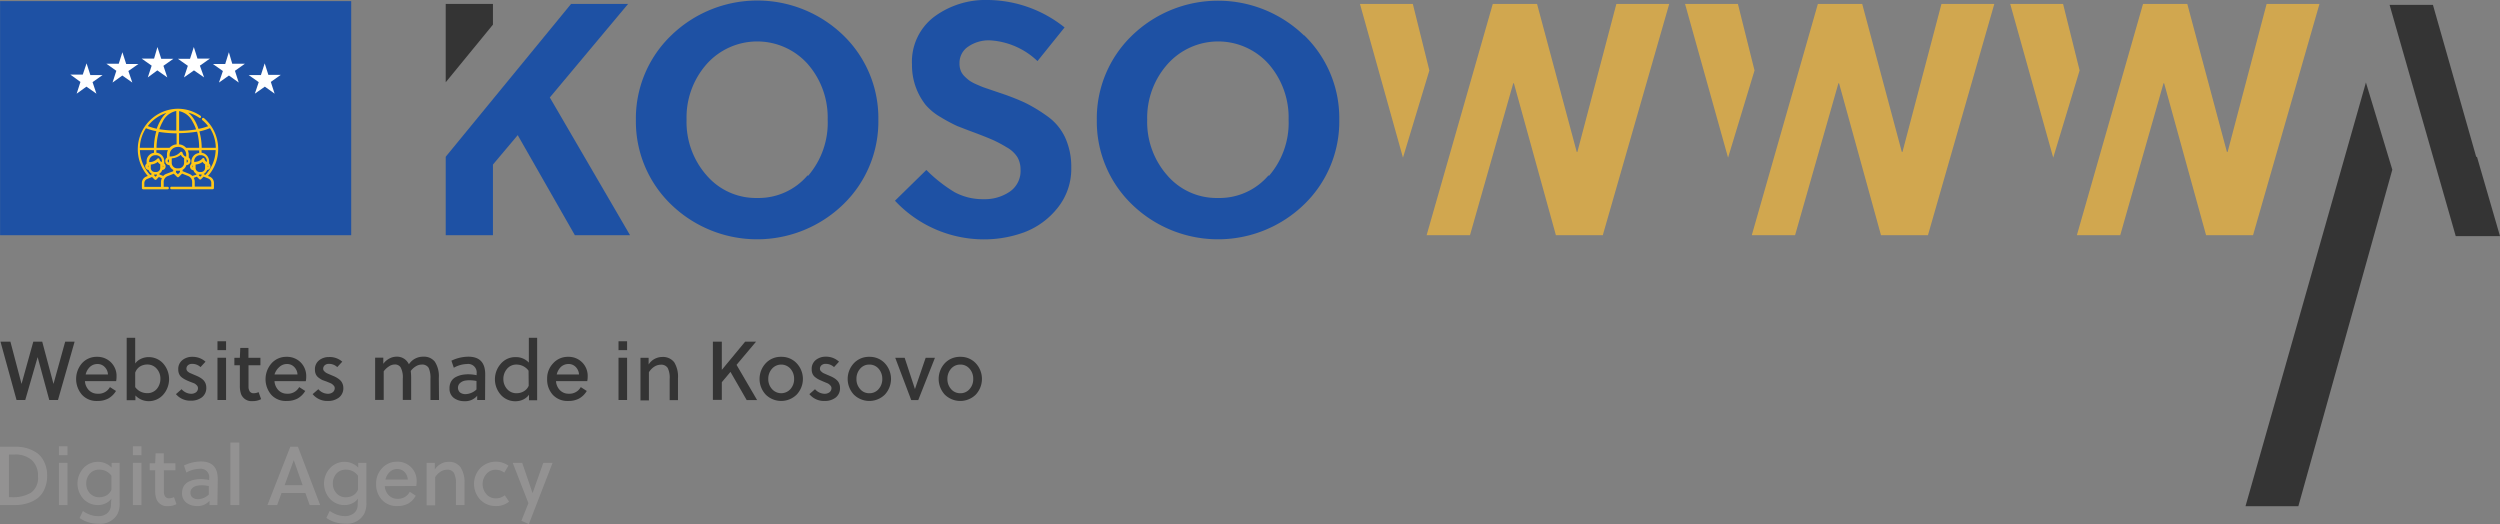 <svg xmlns="http://www.w3.org/2000/svg" viewBox="0 0 355.21 74.47" id="B15V7H0sM"><rect x="0" y="0" width="355.21" height="74.47" fill="#808080" stroke="none"/><style>#Hyf5NXBRsM{fill: #343434;}#HJQcVQB0sz{fill: #1e51a4;}#BJNcEXrCoG{fill: #fff;}#Skr9EmrAsf{fill: #fff;}#Hy8cVQrRoG{fill: #fff;}#HJDqE7B0iM{fill: #fff;}#Bku5E7S0jM{fill: #fff;}#BkYqE7rCjG{fill: #fff;}#H1954QHRif{fill: #ffc81a;}#r1o54mBAjG{fill: #1e51a4;}#HJn9VQH0oG{fill: #1e51a4;}#SyacNQSCif{fill: #1e51a4;}#HyA5E7S0oM{fill: #d1a74f;}#r11gc47SCif{fill: #d1a74f;}#rkegqEmBAof{fill: #d1a74f;}#HkZxqV7SRif{fill: #d1a74f;}#HyMl5EXHAoM{fill: #d1a74f;}#rk7xqVmSRof{fill: #d1a74f;}#HyVx5VQSAiG{fill: #343434;}#S1Sxq47BCoG{fill: #1e51a4;}#SkLx9VQSAoz{fill: #343434;}#BJveqVQr0jG{fill: #343434;}#rkuxqE7SRoG{fill: #343434;}#SJFx5EXSCsf{fill: #343434;}#H15e54QSRif{fill: #343434;}#SJsgc4mH0oM{fill: #343434;}#rJng9EmSAjG{fill: #343434;}#ry6ecEQS0jG{fill: #343434;}#HJ0e5NQH0iG{fill: #343434;}#B1k-cNQBCjf{fill: #343434;}#BJxZqVmHAoz{fill: #343434;}#HJbZqEQrRof{fill: #343434;}#ryMZ5NQB0sz{fill: #343434;}#BJXbqEXBCsz{fill: #343434;}#SkEZ547SCjz{fill: #343434;}#ryBW5N7SCoM{fill: #343434;}#HyL-qNQrRiG{fill: #343434;}#SyPZq47HAoG{fill: #343434;}#BJdZ5VmHAoG{fill: #343434;}#SJtZq4XSCiM{fill: #343434;}#Skc-94XBRof{fill: #343434;}#ryiZ5EQBAsf{fill: #939292;}#HyhWcN7HAjf{fill: #939292;}#SJ6W54QHAif{fill: #939292;}#rkCWqVmrAjz{fill: #939292;}#By1Mq4XS0iz{fill: #939292;}#BJgM54XSRjG{fill: #939292;}#Bk-M9V7HAoz{fill: #939292;}#Byzz9NQSAsz{fill: #939292;}#HkXzqN7SAsM{fill: #939292;}#rkEGcNXrRsf{fill: #939292;}#HyHzcVXrRsz{fill: #939292;}#Sy8fqVmrCoz{fill: #939292;}#SJvM54mB0oG{fill: #939292;}</style><defs/><title>kosowwwa_1</title><g id="S1e9N7BCif" data-name="Layer 2"><g id="ByW9VQBRjM" data-name="Layer 1"><polygon points="339.91 24.11 326.56 71.92 319.05 71.92 336.16 11.72 339.91 24.11" id="Hyf5NXBRsM"/><rect id="HJQcVQB0sz" x="0.01" y="0.16" width="49.89" height="33.26"/><path id="BJNcEXrCoG" d="M32.52,7.42,32,9.09H30.24l1.43,1-.56,1.64,1.42-1,1.39,1-.54-1.67,1.41-1H33Z"/><path id="Skr9EmrAsf" d="M27.54,6.68,27,8.35l-1.73,0,1.42,1L26.14,11l1.42-1L29,11,28.4,9.33l1.42-1H28.06Z"/><path id="Hy8cVQrRoG" d="M12.3,9l.54,1.67,1.73,0-1.42,1,.55,1.64-1.42-1-1.39,1,.54-1.67L10,10.6h1.76Z"/><path id="HJDqE7B0iM" d="M17.39,7.42l.54,1.67h1.74l-1.43,1,.56,1.64-1.42-1-1.39,1,.54-1.67-1.41-1h1.75Z"/><path id="Bku5E7S0jM" d="M22.37,6.68l.54,1.67,1.73,0-1.42,1L23.77,11l-1.42-1L21,11l.55-1.67-1.42-1h1.76Z"/><path id="BkYqE7rCjG" d="M37.61,9l-.54,1.67-1.73,0,1.42,1-.55,1.64,1.42-1,1.39,1-.54-1.67,1.41-1H38.13Z"/><path d="M29.74,25.07,29.55,25A5.7,5.7,0,0,0,31,21.15a5.77,5.77,0,0,0-1-3.24l0,0a5.84,5.84,0,0,0-1-1.11.19.19,0,0,0-.26,0,.2.2,0,0,0,0,.26,5.25,5.25,0,0,1,.83.87,8.11,8.11,0,0,1-1.37.38,6.3,6.3,0,0,0-.52-1.18A4.43,4.43,0,0,0,26.76,16a5.7,5.7,0,0,1,1.52.71.19.19,0,0,0,.26,0,.2.2,0,0,0-.05-.26,5.76,5.76,0,0,0-3.22-1A5.76,5.76,0,0,0,21,25l-.18.07a1,1,0,0,0-.66,1v.65a.19.19,0,0,0,.19.18h3.46a.18.18,0,1,0,0-.36h-.55v-.64a.89.89,0,0,1,.54-.87h0l.89-.35h0l.47.46a.21.21,0,0,0,.13.05h0a.16.16,0,0,0,.13-.06l.45-.46.89.35h0a.89.89,0,0,1,.54.87v.64H24.36a.18.18,0,0,0,0,.36h5.85a.19.19,0,0,0,.19-.18v-.65A1,1,0,0,0,29.74,25.07Zm-.55-.22L29,24.78v-.1a1,1,0,0,0,.43-.53.51.51,0,0,0,.28-.91v-.32a1.24,1.24,0,0,0-1.07-1.22c0-.12,0-.24,0-.37h2A5.33,5.33,0,0,1,29.19,24.85Zm-.65-.41h-.17a.58.58,0,0,1-.58-.58v-.48h0a2,2,0,0,0,1-.38.82.82,0,0,0,.35.34v.52A.58.58,0,0,1,28.54,24.44Zm.11.36v.1l-.2.21-.19-.18V24.8h.39Zm-1-1.77h-.06v-.12a.85.85,0,0,1,.86-.86h.08a.86.86,0,0,1,.87.86V23h0c-.25-.06-.34-.39-.34-.4a.17.17,0,0,0-.32-.06A1.49,1.49,0,0,1,27.61,23Zm1.87.73v-.24a.15.15,0,0,1,.07.12A.14.14,0,0,1,29.48,23.76Zm.32-5.54A5.31,5.31,0,0,1,30.66,21h-2a9.16,9.16,0,0,0-.33-2.33A7.87,7.87,0,0,0,29.8,18.22ZM28.3,21H26.44a1.47,1.47,0,0,0-1-.49V18.92A17.83,17.83,0,0,0,28,18.71,9,9,0,0,1,28.3,21Zm-1.6,1.9a.24.24,0,0,1-.18.22v-.45A.25.25,0,0,1,26.7,22.87Zm-1.25-7.11a2.74,2.74,0,0,1,1.93,1.54,5.42,5.42,0,0,1,.48,1.06,15.1,15.1,0,0,1-2.41.19V15.76Zm-.12,5.08A1.13,1.13,0,0,1,26.46,22v.23h-.08c-.34-.08-.45-.53-.45-.53a.18.18,0,0,0-.14-.14.18.18,0,0,0-.19.07,1.89,1.89,0,0,1-1.38.6H24.1V22a1.13,1.13,0,0,1,1.13-1.12ZM22.24,21a8.17,8.17,0,0,1,.33-2.26,17.7,17.7,0,0,0,2.52.21v1.56a1.52,1.52,0,0,0-1,.49H22.24ZM24,22.64v.45a.23.23,0,0,1-.18-.22A.25.25,0,0,1,24,22.64Zm1.05-6.88v2.79a15,15,0,0,1-2.41-.19,6.06,6.06,0,0,1,.47-1.06A2.73,2.73,0,0,1,25.09,15.76Zm-1.31.2a4.06,4.06,0,0,0-.94,1.15,7,7,0,0,0-.53,1.18A8.25,8.25,0,0,1,21,17.91,5.49,5.49,0,0,1,23.78,16Zm-3,2.26a7.87,7.87,0,0,0,1.47.42A9.16,9.16,0,0,0,21.87,21h-2A5.32,5.32,0,0,1,20.74,18.22Zm1.17,6.58h.39v.1l-.2.21-.19-.18Zm.28-.36H22a.58.58,0,0,1-.58-.58v-.48a1.9,1.9,0,0,0,1-.38.88.88,0,0,0,.35.34v.52A.58.58,0,0,1,22.19,24.44Zm.47-1.81a.2.2,0,0,0-.14-.14.21.21,0,0,0-.19.08,1.49,1.49,0,0,1-1.07.46H21.2v-.12a.86.86,0,0,1,.86-.86h.09a.86.86,0,0,1,.86.86V23h0C22.74,23,22.66,22.64,22.66,22.63Zm-2.78-1.3h2c0,.13,0,.25,0,.38a1.21,1.21,0,0,0-1.05,1.21v.32a.51.51,0,0,0-.2.4.52.52,0,0,0,.48.51,1,1,0,0,0,.43.53v.1l-.2.08A5.35,5.35,0,0,1,19.88,21.33Zm1.2,2.18v.26a.16.16,0,0,1,0-.26Zm1.79,2.4v.64H20.51v-.47a.66.66,0,0,1,.41-.66h0l.68-.27.37.36a.19.19,0,0,0,.13.05h0a.18.18,0,0,0,.13-.06l.34-.35.43.17A1.33,1.33,0,0,0,22.87,25.91Zm1.76-1.59-1,.38a1.15,1.15,0,0,0-.44.3l-.55-.22v-.1a1,1,0,0,0,.42-.53.5.5,0,0,0,.47-.51.51.51,0,0,0-.19-.4v-.32a1.22,1.22,0,0,0-1.12-1.22c0-.12,0-.25,0-.37h1.64a1.49,1.49,0,0,0-.14.63v.43a.58.58,0,0,0-.24.48.59.59,0,0,0,.59.59,1.14,1.14,0,0,0,.54.68v.18Zm-1.49-.56v-.24a.14.14,0,0,1,.06.12A.13.13,0,0,1,23.14,23.76Zm2.43.69h0l-.29.31L25,24.49v-.23l.19,0h.21l.18,0Zm-.18-.53h-.21a.78.78,0,0,1-.78-.78V22.5a2.37,2.37,0,0,0,1.29-.5,1,1,0,0,0,.47.46v.68A.78.78,0,0,1,25.39,23.92ZM27.32,25a1.15,1.15,0,0,0-.44-.3l-.94-.38v-.18a1.18,1.18,0,0,0,.54-.68.59.59,0,0,0,.58-.59.58.58,0,0,0-.24-.48V22a1.49,1.49,0,0,0-.14-.63H28.3c0,.12,0,.25,0,.37a1.23,1.23,0,0,0-1.11,1.22v.32a.53.53,0,0,0-.19.4.51.51,0,0,0,.48.51,1,1,0,0,0,.42.53v.1Zm.1-1.49v.26a.16.16,0,0,1,0-.26Zm2.61,3H27.67v-.64a1.21,1.21,0,0,0-.14-.6l.43-.17.36.36a.21.21,0,0,0,.13.05h0a.16.16,0,0,0,.13-.06l.35-.35.68.27h0a.66.66,0,0,1,.41.66v.47Z" id="H1954QHRif"/><path d="M119.8,5a16.35,16.35,0,0,1,5,12,16.37,16.37,0,0,1-5,12.05,17.57,17.57,0,0,1-24.45,0,16.37,16.37,0,0,1-5-12,16.35,16.35,0,0,1,5-12A17.57,17.57,0,0,1,119.8,5Zm-5,20A11.53,11.53,0,0,0,117.6,17a11.55,11.55,0,0,0-2.84-7.91,9.63,9.63,0,0,0-14.34,0A11.44,11.44,0,0,0,97.55,17a11.45,11.45,0,0,0,2.87,7.94,9.23,9.23,0,0,0,7.18,3.19A9.14,9.14,0,0,0,114.76,24.9Z" id="r1o54mBAjG"/><path d="M147.41,8.68a10.64,10.64,0,0,0-6.81-2.95,5.16,5.16,0,0,0-3,.87A2.77,2.77,0,0,0,136.33,9a2.69,2.69,0,0,0,.16,1,2.29,2.29,0,0,0,.54.83,6.88,6.88,0,0,0,.69.61,6,6,0,0,0,1,.54c.45.2.79.34,1,.42l1.17.4,1.08.37a34,34,0,0,1,3.64,1.41,22.21,22.21,0,0,1,3.12,1.88,7.68,7.68,0,0,1,2.61,3.08,10,10,0,0,1,.87,4.29,8.84,8.84,0,0,1-2,5.78,11,11,0,0,1-4.7,3.4,16.52,16.52,0,0,1-5.77,1,17.3,17.3,0,0,1-12.58-5.49l4.46-4.37a21,21,0,0,0,4,3.15,8.43,8.43,0,0,0,4.15,1,6.29,6.29,0,0,0,3.69-1.06A3.54,3.54,0,0,0,145,24.08a3.47,3.47,0,0,0-.45-1.76A4.23,4.23,0,0,0,143,20.91a18.41,18.41,0,0,0-1.87-1q-.81-.36-2.49-1c-1.13-.41-2-.76-2.63-1a23.35,23.35,0,0,1-2.35-1.26,8.19,8.19,0,0,1-2.16-1.77,9.08,9.08,0,0,1-1.92-5.7,8,8,0,0,1,3.17-6.81A12.24,12.24,0,0,1,140.37,0a17.65,17.65,0,0,1,10.89,3.9Z" id="HJn9VQH0oG"/><path d="M185.29,5a16.35,16.35,0,0,1,5,12,16.37,16.37,0,0,1-5,12.05,17.57,17.57,0,0,1-24.45,0,16.37,16.37,0,0,1-5-12,16.35,16.35,0,0,1,5-12,17.57,17.57,0,0,1,24.45,0Zm-5,20A11.53,11.53,0,0,0,183.09,17a11.55,11.55,0,0,0-2.84-7.91,9.63,9.63,0,0,0-14.34,0A11.44,11.44,0,0,0,163,17a11.45,11.45,0,0,0,2.87,7.94,9.23,9.23,0,0,0,7.18,3.19A9.14,9.14,0,0,0,180.25,24.9Z" id="SyacNQSCif"/><polygon points="203.09 10.01 200.74 0.56 193.23 0.56 199.34 22.4 203.09 10.01" id="HyA5E7S0oM"/><polygon points="229.66 0.56 224.12 21.59 224.03 21.59 218.39 0.56 212.1 0.56 202.7 33.42 208.86 33.42 215.01 11.83 215.1 11.83 221.07 33.42 227.73 33.42 237.17 0.56 229.66 0.56" id="r11gc47SCif"/><polygon points="249.29 10.01 246.93 0.56 239.42 0.56 245.53 22.4 249.29 10.01" id="rkegqEmBAof"/><polygon points="275.85 0.56 270.31 21.59 270.22 21.59 264.59 0.56 258.29 0.56 248.9 33.42 255.05 33.42 261.21 11.83 261.3 11.83 267.26 33.42 273.93 33.42 283.36 0.56 275.85 0.56" id="HkZxqV7SRif"/><polygon points="295.48 10.01 293.13 0.56 285.62 0.56 291.73 22.4 295.48 10.01" id="HyMl5EXHAoM"/><polygon points="322.05 0.56 316.51 21.59 316.41 21.59 310.78 0.56 304.49 0.56 295.09 33.42 301.25 33.42 307.4 11.83 307.49 11.83 313.45 33.42 320.12 33.42 329.56 0.56 322.05 0.56" id="rk7xqVmSRof"/><polygon points="70.04 3.5 70.04 0.56 63.33 0.56 63.33 11.69 70.04 3.5" id="HyVx5VQSAiG"/><polygon points="78.12 13.85 89.24 0.56 81.12 0.56 81.12 0.56 81.13 0.57 63.33 22.27 63.33 33.42 70.04 33.42 70.04 23.38 73.56 19.2 81.68 33.42 89.52 33.42 78.12 13.85" id="S1Sxq47BCoG"/><path d="M6,48.55l1.6,6h0l1.66-6H10.6L8.24,56.83H7L5.35,50.74h0L3.59,56.83H2.35L.07,48.55H1.48l1.58,6h0l1.67-6Z" id="SkLx9VQSAoz"/><path d="M12.07,54.15a2,2,0,0,0,.55,1.28,1.68,1.68,0,0,0,1.26.51A1.83,1.83,0,0,0,15.62,55l.86.55a3,3,0,0,1-1.11,1.08,3.2,3.2,0,0,1-1.55.34,2.78,2.78,0,0,1-2.17-.88,3.42,3.42,0,0,1,0-4.48,2.78,2.78,0,0,1,2.12-.91,2.7,2.7,0,0,1,2.79,2.78,3.4,3.4,0,0,1-.06.67Zm3.27-.94a1.59,1.59,0,0,0-.46-1.06,1.37,1.37,0,0,0-1-.43,1.56,1.56,0,0,0-1.1.41,2.14,2.14,0,0,0-.61,1.08Z" id="BJveqVQr0jG"/><path d="M18,48h1.21v3.65a2,2,0,0,1,.83-.67,2.45,2.45,0,0,1,1.06-.24,2.76,2.76,0,0,1,2.09.91,3.36,3.36,0,0,1,0,4.43A2.75,2.75,0,0,1,21.1,57a2.71,2.71,0,0,1-1-.21,2.66,2.66,0,0,1-.86-.6l0,.67H18Zm1.21,4.91V55a2.07,2.07,0,0,0,1.66.86,1.74,1.74,0,0,0,1.42-.61,2.22,2.22,0,0,0,.5-1.43,2.08,2.08,0,0,0-.52-1.43,1.74,1.74,0,0,0-1.37-.6,2,2,0,0,0-1,.28A1.68,1.68,0,0,0,19.24,52.87Z" id="rkuxqE7SRoG"/><path d="M29.2,51.39l-.71.77a1.69,1.69,0,0,0-1.18-.46.88.88,0,0,0-.6.19.65.65,0,0,0-.22.52.5.5,0,0,0,.18.37A1.16,1.16,0,0,0,27,53l.56.24.49.21a4.52,4.52,0,0,1,.46.25,2.57,2.57,0,0,1,.42.34,1.76,1.76,0,0,1,.27.43,1.56,1.56,0,0,1,.11.57,1.66,1.66,0,0,1-.63,1.42,2.52,2.52,0,0,1-1.57.47A2.64,2.64,0,0,1,25,56l.8-.7a1.86,1.86,0,0,0,1.34.65,1.17,1.17,0,0,0,.71-.21.73.73,0,0,0,.28-.61.54.54,0,0,0-.18-.39,1.29,1.29,0,0,0-.37-.28L27,54.24c-.27-.11-.48-.2-.61-.27a3.16,3.16,0,0,1-.51-.31,1.24,1.24,0,0,1-.42-.5,1.53,1.53,0,0,1-.13-.66,1.59,1.59,0,0,1,.58-1.33,2.16,2.16,0,0,1,1.41-.47A2.72,2.72,0,0,1,29.2,51.39Z" id="SJFx5EXSCsf"/><path d="M32.12,49.75H30.9V48.49h1.22Zm0,7.08H30.9v-6h1.22Z" id="H15e54QSRif"/><path d="M37,51.9H35.31v2.6c0,.2,0,.36,0,.47a1.14,1.14,0,0,0,.2.68.66.66,0,0,0,.56.22,1.5,1.5,0,0,0,.67-.16l.36,1a2.42,2.42,0,0,1-1.2.28,1.59,1.59,0,0,1-1.65-1,3.47,3.47,0,0,1-.17-1.18V51.9h-.78V50.84h.78l.06-1.4h1.16v1.4H37Z" id="SJsgc4mH0oM"/><path d="M39,54.15a2.05,2.05,0,0,0,.55,1.28,1.68,1.68,0,0,0,1.26.51A1.83,1.83,0,0,0,42.51,55l.86.55a3.06,3.06,0,0,1-1.1,1.08,3.25,3.25,0,0,1-1.55.34,2.78,2.78,0,0,1-2.18-.88,3.42,3.42,0,0,1,.05-4.48,2.79,2.79,0,0,1,2.13-.91,2.71,2.71,0,0,1,2,.79,2.75,2.75,0,0,1,.79,2,3.4,3.4,0,0,1-.06.67Zm3.27-.94a1.59,1.59,0,0,0-.46-1.06,1.37,1.37,0,0,0-1-.43,1.56,1.56,0,0,0-1.1.41A2.3,2.3,0,0,0,39,53.21Z" id="rJng9EmSAjG"/><path d="M48.63,51.39l-.71.77a1.69,1.69,0,0,0-1.18-.46.87.87,0,0,0-.59.19.65.65,0,0,0-.23.52.48.48,0,0,0,.19.37,1.16,1.16,0,0,0,.36.26l.55.24.5.21a3.62,3.62,0,0,1,.45.25,2.57,2.57,0,0,1,.42.34,1.32,1.32,0,0,1,.27.43,1.39,1.39,0,0,1,.12.57,1.66,1.66,0,0,1-.64,1.42,2.5,2.5,0,0,1-1.57.47A2.67,2.67,0,0,1,44.42,56l.81-.7a1.84,1.84,0,0,0,1.33.65,1.15,1.15,0,0,0,.71-.21.74.74,0,0,0,.29-.61.52.52,0,0,0-.19-.39,1.17,1.17,0,0,0-.37-.28l-.58-.24L45.81,54a2.75,2.75,0,0,1-.5-.31,1.27,1.27,0,0,1-.43-.5,1.53,1.53,0,0,1-.13-.66,1.59,1.59,0,0,1,.58-1.33,2.2,2.2,0,0,1,1.41-.47A2.68,2.68,0,0,1,48.63,51.39Z" id="ry6ecEQS0jG"/><path d="M62.38,56.83H61.16v-3a3.41,3.41,0,0,0-.26-1.57,1.07,1.07,0,0,0-1-.46,1.63,1.63,0,0,0-.82.25,2.51,2.51,0,0,0-.72.66,8.68,8.68,0,0,1,.06,1v3.11H57.23v-3a3,3,0,0,0-.3-1.61.94.94,0,0,0-.88-.42,1.49,1.49,0,0,0-.82.29,2.71,2.71,0,0,0-.71.68v4.06H53.3v-6h1.16l0,.87a2.52,2.52,0,0,1,.85-.74,2.1,2.1,0,0,1,1-.27,1.83,1.83,0,0,1,1.64.82,2,2,0,0,1,.15.26,2.38,2.38,0,0,1,2.06-1.08,1.94,1.94,0,0,1,1.63.72,3.79,3.79,0,0,1,.56,2.3Z" id="HJ0e5NQH0iG"/><path d="M68.92,56.83H67.8l0-.6A2.19,2.19,0,0,1,66,57a2.45,2.45,0,0,1-1.52-.46,1.62,1.62,0,0,1-.61-1.38,1.87,1.87,0,0,1,.22-.94,1.61,1.61,0,0,1,.62-.62,3.4,3.4,0,0,1,.84-.32,4.9,4.9,0,0,1,1-.1,5.88,5.88,0,0,1,1.17.13V53.1a1.21,1.21,0,0,0-1.36-1.38,4,4,0,0,0-1.88.53l-.34-1a5.59,5.59,0,0,1,2.41-.57c1.59,0,2.39.83,2.39,2.5ZM67.7,55.34V54.13a5.18,5.18,0,0,0-1-.1,3.35,3.35,0,0,0-.73.07,1.46,1.46,0,0,0-.6.32.91.91,0,0,0,0,1.35,1.27,1.27,0,0,0,.8.23A2.37,2.37,0,0,0,67.7,55.34Z" id="B1k-cNQBCjf"/><path d="M76.32,48v8.87H75.16l0-.79a2,2,0,0,1-.83.69,2.49,2.49,0,0,1-1.07.24,2.73,2.73,0,0,1-2.1-.91,3.33,3.33,0,0,1,0-4.42,2.69,2.69,0,0,1,2.12-.94,2.48,2.48,0,0,1,1.86.78V48ZM75.1,52.67a2.12,2.12,0,0,0-1.66-.87,1.71,1.71,0,0,0-1.41.62,2.18,2.18,0,0,0-.51,1.43,2.11,2.11,0,0,0,.53,1.43,1.73,1.73,0,0,0,1.37.59,2,2,0,0,0,1-.27,1.63,1.63,0,0,0,.7-.79Z" id="BJxZqVmHAoz"/><path d="M79,54.15a2,2,0,0,0,.55,1.28,1.68,1.68,0,0,0,1.26.51A1.83,1.83,0,0,0,82.52,55l.85.55a2.91,2.91,0,0,1-1.1,1.08,3.2,3.2,0,0,1-1.55.34,2.81,2.81,0,0,1-2.18-.88,3.2,3.2,0,0,1-.8-2.24,3.09,3.09,0,0,1,.86-2.24,2.78,2.78,0,0,1,2.12-.91,2.69,2.69,0,0,1,2.78,2.78,3.4,3.4,0,0,1-.06.67Zm3.27-.94a1.64,1.64,0,0,0-.46-1.06,1.37,1.37,0,0,0-1-.43,1.58,1.58,0,0,0-1.11.41,2.21,2.21,0,0,0-.6,1.08Z" id="HJbZqEQrRof"/><path d="M89.1,49.75H87.88V48.49H89.1Zm0,7.08H87.88v-6H89.1Z" id="ryMZ5NQB0sz"/><path d="M91,50.84h1.16l0,.95A2.27,2.27,0,0,1,93,51a2.33,2.33,0,0,1,1.09-.28,2,2,0,0,1,1.71.76,3.9,3.9,0,0,1,.53,2.26v3.11H95.15v-3a3.12,3.12,0,0,0-.28-1.57,1.08,1.08,0,0,0-1-.46,1.72,1.72,0,0,0-.92.29,2.44,2.44,0,0,0-.75.78v4H91Z" id="BJXbqEXBCsz"/><path d="M107.42,48.55l-2.77,3.29,2.92,5h-1.48l-2.3-4-1.23,1.46v2.51h-1.27V48.55h1.27v4l3.31-4Z" id="SkEZ547SCjz"/><path d="M111,50.7a2.91,2.91,0,0,1,2.19.91,3.24,3.24,0,0,1,0,4.46,3.13,3.13,0,0,1-4.39,0,3.27,3.27,0,0,1,0-4.46A2.9,2.9,0,0,1,111,50.7Zm1.31,4.58a2.07,2.07,0,0,0,.52-1.44,2.12,2.12,0,0,0-.52-1.45,1.75,1.75,0,0,0-2.62,0,2.12,2.12,0,0,0-.53,1.45,2.08,2.08,0,0,0,.53,1.44,1.75,1.75,0,0,0,2.62,0Z" id="ryBW5N7SCoM"/><path d="M119.21,51.39l-.71.77a1.69,1.69,0,0,0-1.18-.46.85.85,0,0,0-.59.19.65.65,0,0,0-.23.52.48.48,0,0,0,.19.37,1.16,1.16,0,0,0,.36.26l.55.24.49.21a3.66,3.66,0,0,1,.46.25,2.57,2.57,0,0,1,.42.34,1.32,1.32,0,0,1,.27.43,1.38,1.38,0,0,1,.11.57,1.66,1.66,0,0,1-.63,1.42,2.5,2.5,0,0,1-1.57.47A2.67,2.67,0,0,1,115,56l.8-.7a1.88,1.88,0,0,0,1.34.65,1.15,1.15,0,0,0,.71-.21.74.74,0,0,0,.29-.61.56.56,0,0,0-.19-.39,1.17,1.17,0,0,0-.37-.28l-.58-.24-.61-.27a2.75,2.75,0,0,1-.5-.31,1.27,1.27,0,0,1-.43-.5,1.53,1.53,0,0,1-.13-.66,1.59,1.59,0,0,1,.58-1.33,2.2,2.2,0,0,1,1.41-.47A2.68,2.68,0,0,1,119.21,51.39Z" id="HyL-qNQrRiG"/><path d="M123.52,50.7a2.93,2.93,0,0,1,2.2.91,3.27,3.27,0,0,1,0,4.46,3.14,3.14,0,0,1-4.4,0,3.27,3.27,0,0,1,0-4.46A2.91,2.91,0,0,1,123.52,50.7Zm1.32,4.58a2.12,2.12,0,0,0,.52-1.44,2.17,2.17,0,0,0-.52-1.45,1.7,1.7,0,0,0-1.32-.59,1.67,1.67,0,0,0-1.31.59,2.12,2.12,0,0,0-.52,1.45,2.07,2.07,0,0,0,.52,1.44,1.64,1.64,0,0,0,1.31.59A1.67,1.67,0,0,0,124.84,55.28Z" id="SyPZq47HAoG"/><path d="M131.52,50.84h1.32l-2.37,6h-1l-2.27-6h1.34L130,55.28h0Z" id="BJdZ5VmHAoG"/><path d="M136.45,50.7a2.92,2.92,0,0,1,2.19.91,3.27,3.27,0,0,1,0,4.46,3.14,3.14,0,0,1-4.4,0,3.29,3.29,0,0,1,0-4.46A2.93,2.93,0,0,1,136.45,50.7Zm1.31,4.58a2.07,2.07,0,0,0,.52-1.44,2.12,2.12,0,0,0-.52-1.45,1.68,1.68,0,0,0-1.31-.59,1.7,1.7,0,0,0-1.32.59,2.17,2.17,0,0,0-.52,1.45,2.12,2.12,0,0,0,.52,1.44,1.67,1.67,0,0,0,1.32.59A1.65,1.65,0,0,0,137.76,55.28Z" id="SJtZq4XSCiM"/><polygon points="345.68 0.69 351.83 22.29 351.92 22.29 351.93 22.25 355.21 33.55 348.92 33.55 339.52 0.69 345.68 0.69" id="Skc-94XBRof"/><path d="M0,71.76V63.47H2.27a5.7,5.7,0,0,1,1.61.23,5.34,5.34,0,0,1,1.42.69,3.3,3.3,0,0,1,1,1.29,4.39,4.39,0,0,1,.4,1.9,4.49,4.49,0,0,1-.39,1.93A3.31,3.31,0,0,1,5.3,70.82a4.69,4.69,0,0,1-1.46.7,5.67,5.67,0,0,1-1.67.24Zm5.4-4.08a3,3,0,0,0-.87-2.3,3.52,3.52,0,0,0-2.46-.8h-.8v6.06h.34A4.93,4.93,0,0,0,4.41,70,2.58,2.58,0,0,0,5.4,67.68Z" id="ryiZ5EQBAsf"/><path d="M9.59,64.68H8.37V63.41H9.59Zm0,7.08H8.37v-6H9.59Z" id="HyhWcN7HAjf"/><path d="M15.83,70.84a2,2,0,0,1-.83.68,2.45,2.45,0,0,1-1.06.24,2.78,2.78,0,0,1-2.1-.89,3.25,3.25,0,0,1,0-4.34A2.8,2.8,0,0,1,14,65.62a2.73,2.73,0,0,1,1,.22,2.66,2.66,0,0,1,.86.6l0-.67H17v5.67A3.35,3.35,0,0,1,16.71,73,2.76,2.76,0,0,1,14,74.41a4.53,4.53,0,0,1-2.69-.81l.47-1a4.06,4.06,0,0,0,1,.53,3.55,3.55,0,0,0,1.14.21,2,2,0,0,0,1.32-.42,1.57,1.57,0,0,0,.52-1.28Zm0-1.25v-2a2.07,2.07,0,0,0-1.66-.86,1.75,1.75,0,0,0-1.42.58,2.1,2.1,0,0,0-.5,1.39,2,2,0,0,0,.52,1.39,1.77,1.77,0,0,0,1.37.56,2,2,0,0,0,1-.27A1.68,1.68,0,0,0,15.83,69.59Z" id="SJ6W54QHAif"/><path d="M20.1,64.68H18.88V63.41H20.1Zm0,7.08H18.88v-6H20.1Z" id="rkCWqVmrAjz"/><path d="M24.93,66.82H23.28v2.6c0,.2,0,.36,0,.48a1.27,1.27,0,0,0,.2.67.68.68,0,0,0,.56.23,1.55,1.55,0,0,0,.68-.17l.35,1a2.41,2.41,0,0,1-1.19.28,1.59,1.59,0,0,1-1.65-1,3.27,3.27,0,0,1-.18-1.19V66.82h-.78v-1h.78l.06-1.41h1.16v1.41h1.65Z" id="By1Mq4XS0iz"/><path d="M30.89,71.76H29.77l0-.61A2.2,2.2,0,0,1,28,71.9a2.43,2.43,0,0,1-1.51-.47,1.62,1.62,0,0,1-.62-1.38,1.87,1.87,0,0,1,.22-.94,1.68,1.68,0,0,1,.62-.62,3,3,0,0,1,.84-.31,4.23,4.23,0,0,1,1-.11,6.73,6.73,0,0,1,1.17.13V68a1.21,1.21,0,0,0-1.36-1.39,4,4,0,0,0-1.88.53l-.34-1a5.59,5.59,0,0,1,2.41-.57c1.6,0,2.39.84,2.39,2.5Zm-1.22-1.5v-1.2a5.19,5.19,0,0,0-1-.11,3.36,3.36,0,0,0-.74.08,1.35,1.35,0,0,0-.6.32.81.81,0,0,0-.27.64.83.83,0,0,0,.31.71,1.33,1.33,0,0,0,.8.23A2.33,2.33,0,0,0,29.67,70.26Z" id="BJgM54XSRjG"/><path d="M34,62.88v8.88H32.73V62.88Z" id="Bk-M9V7HAoz"/><path d="M44,71.76l-.61-1.71H40l-.62,1.71H38l3.25-8.29h1.08l3.16,8.29ZM41.73,65.4l-1.29,3.54H43L41.75,65.4Z" id="Byzz9NQSAsz"/><path d="M50.86,70.84a2,2,0,0,1-.82.68,2.52,2.52,0,0,1-1.06.24,2.75,2.75,0,0,1-2.1-.89,3.22,3.22,0,0,1,0-4.34A2.76,2.76,0,0,1,49,65.62a2.7,2.7,0,0,1,1.9.82l0-.67h1.16v5.67A3.35,3.35,0,0,1,51.75,73a2.77,2.77,0,0,1-2.69,1.4,4.55,4.55,0,0,1-2.69-.81l.48-1a4.06,4.06,0,0,0,1,.53,3.44,3.44,0,0,0,1.13.21,2,2,0,0,0,1.32-.42,1.54,1.54,0,0,0,.52-1.28Zm0-1.25v-2a2.07,2.07,0,0,0-1.66-.86,1.76,1.76,0,0,0-1.42.58,2.09,2.09,0,0,0-.49,1.39,2,2,0,0,0,.52,1.39,1.74,1.74,0,0,0,1.37.56,2,2,0,0,0,1-.27A1.63,1.63,0,0,0,50.86,69.59Z" id="HkXzqN7SAsM"/><path d="M54.67,69.07a2,2,0,0,0,.55,1.28,1.65,1.65,0,0,0,1.26.52,1.84,1.84,0,0,0,1.74-1l.85.56A2.81,2.81,0,0,1,58,71.55a3.2,3.2,0,0,1-1.55.35A2.81,2.81,0,0,1,54.25,71a3.2,3.2,0,0,1-.81-2.25,3.14,3.14,0,0,1,.86-2.24,2.82,2.82,0,0,1,2.12-.91,2.7,2.7,0,0,1,2.78,2.79,4.43,4.43,0,0,1-.05.66Zm3.27-.94a1.66,1.66,0,0,0-.46-1.06,1.4,1.4,0,0,0-1-.43,1.51,1.51,0,0,0-1.1.42,2.07,2.07,0,0,0-.61,1.07Z" id="rkEGcNXrRsf"/><path d="M60.62,65.77h1.16l0,.94a2.33,2.33,0,0,1,.85-.8,2.2,2.2,0,0,1,1.09-.29,2,2,0,0,1,1.71.76A3.9,3.9,0,0,1,66,68.64v3.12H64.78v-3a3.22,3.22,0,0,0-.28-1.56,1.06,1.06,0,0,0-1-.46,1.63,1.63,0,0,0-.92.29,2.4,2.4,0,0,0-.75.77v4H60.62Z" id="HyHzcVXrRsz"/><path d="M71.72,70.37l.61.9a2.81,2.81,0,0,1-1.9.63A3,3,0,0,1,68.24,71a3.28,3.28,0,0,1,0-4.49,3.12,3.12,0,0,1,4-.35l-.59,1a2,2,0,0,0-1.21-.42,1.7,1.7,0,0,0-1.32.59,2.19,2.19,0,0,0,0,2.9,1.75,1.75,0,0,0,1.32.58A2,2,0,0,0,71.72,70.37Z" id="Sy8fqVmrCoz"/><path d="M72.85,65.77H74.2l1.47,4.3h0l1.52-4.3h1.32l-3.37,8.7L74.08,74l1-2.51Z" id="SJvM54mB0oG"/></g></g></svg>

